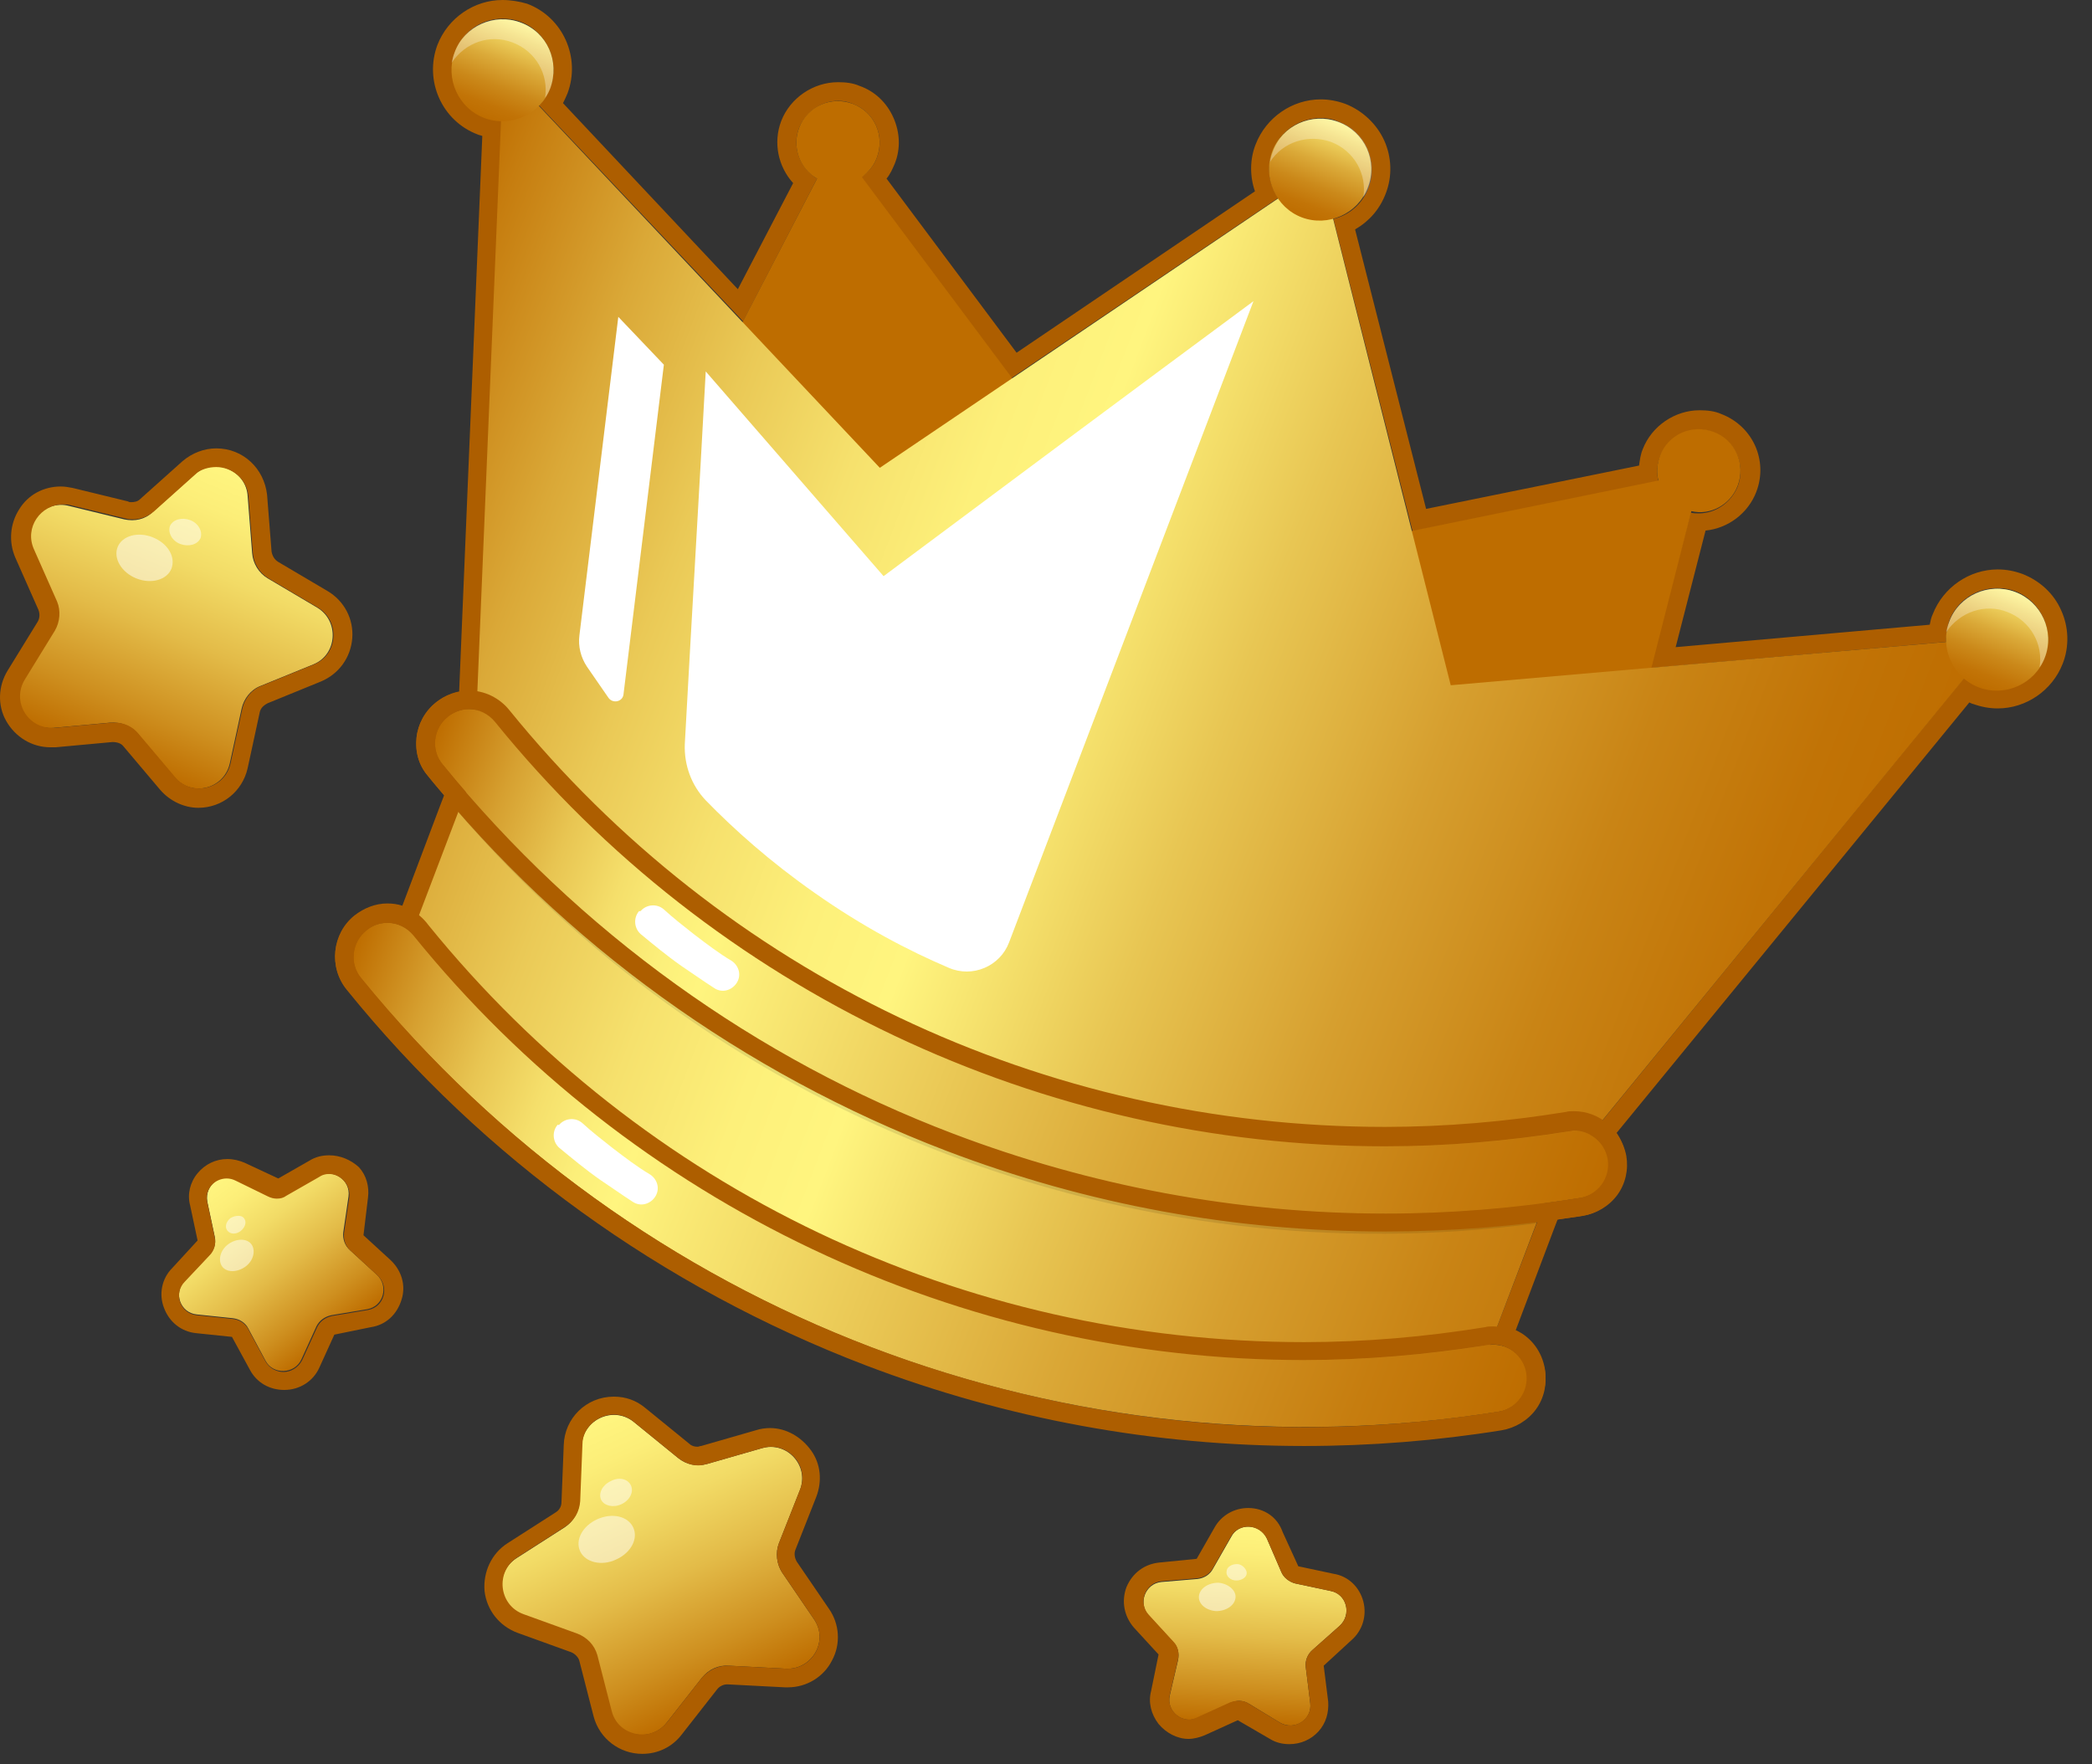<svg width="83" height="70" viewBox="0 0 83 70" fill="none" xmlns="http://www.w3.org/2000/svg">
<rect x="0" y="0" width="83" height="70" fill="#333333" stroke="none"/>
<path d="M19.935 0.741C20.172 0.741 20.41 0.771 20.647 0.86C21.684 1.245 22.218 2.431 21.833 3.469C21.744 3.736 21.566 3.973 21.388 4.181L29.482 12.749L32.417 7.086C31.735 6.671 31.409 5.841 31.705 5.07C31.972 4.418 32.595 4.003 33.247 4.003C33.455 4.003 33.632 4.032 33.84 4.121C34.7 4.447 35.115 5.396 34.789 6.256C34.67 6.582 34.433 6.849 34.166 7.027L40.125 15.002L50.709 7.857C50.354 7.323 50.235 6.641 50.502 5.989C50.798 5.189 51.569 4.685 52.399 4.685C52.636 4.685 52.874 4.714 53.111 4.833C54.148 5.218 54.682 6.404 54.297 7.442C54.059 8.094 53.526 8.539 52.903 8.687L56.046 21.08L65.8 19.093C65.711 18.767 65.741 18.441 65.859 18.115C66.126 17.463 66.749 17.047 67.401 17.047C67.608 17.047 67.786 17.077 67.994 17.166C68.854 17.492 69.269 18.441 68.943 19.301C68.676 19.953 68.053 20.368 67.401 20.368C67.282 20.368 67.193 20.368 67.075 20.338L65.474 26.505L77.214 25.467C77.214 25.201 77.244 24.904 77.333 24.637C77.629 23.837 78.4 23.333 79.23 23.333C79.467 23.333 79.705 23.362 79.942 23.451C80.979 23.837 81.513 25.023 81.128 26.06C80.831 26.861 80.06 27.365 79.23 27.365C78.993 27.365 78.756 27.335 78.519 27.217C78.311 27.128 78.104 27.009 77.955 26.861L63.102 45.035C63.458 45.213 63.725 45.568 63.784 45.983C63.903 46.725 63.398 47.407 62.687 47.525C62.213 47.614 61.738 47.673 61.264 47.733L60.967 48.533L59.129 53.336C59.159 53.336 59.218 53.336 59.248 53.336C59.9 53.336 60.463 53.81 60.582 54.463C60.701 55.204 60.197 55.886 59.485 56.004C56.906 56.419 54.326 56.627 51.777 56.627C45.877 56.627 40.066 55.53 34.611 53.455C26.814 50.49 19.787 45.48 14.361 38.809C13.887 38.245 13.976 37.386 14.569 36.911C14.806 36.704 15.103 36.615 15.399 36.615C15.755 36.615 16.111 36.763 16.378 37.03L18.216 32.227L18.512 31.427C18.216 31.071 17.89 30.715 17.593 30.33C17.119 29.766 17.208 28.907 17.801 28.432C18.038 28.225 18.334 28.136 18.631 28.136C18.749 28.136 18.838 28.136 18.957 28.165L19.935 4.773C19.728 4.773 19.491 4.744 19.283 4.655C18.245 4.269 17.712 3.084 18.097 2.046C18.364 1.245 19.105 0.741 19.935 0.741ZM19.935 0C18.809 0 17.771 0.712 17.356 1.779C16.822 3.202 17.534 4.803 18.957 5.337C19.016 5.366 19.076 5.366 19.135 5.396L18.216 27.454C17.89 27.513 17.564 27.661 17.297 27.869C16.852 28.225 16.585 28.729 16.526 29.262C16.466 29.826 16.615 30.359 16.971 30.774C17.178 31.041 17.415 31.308 17.623 31.545L17.474 31.931L15.963 35.933C15.785 35.874 15.577 35.844 15.37 35.844C14.895 35.844 14.45 36.022 14.065 36.318C13.176 37.03 13.027 38.364 13.769 39.254C19.164 45.924 26.28 51.053 34.344 54.136C39.947 56.271 45.788 57.339 51.747 57.339C54.356 57.339 56.995 57.131 59.574 56.716C60.701 56.538 61.471 55.471 61.294 54.314C61.175 53.603 60.73 53.04 60.137 52.773L61.649 48.77L61.797 48.385C62.124 48.326 62.479 48.296 62.806 48.237C63.339 48.148 63.843 47.851 64.169 47.407C64.495 46.962 64.614 46.398 64.525 45.865C64.466 45.539 64.318 45.213 64.14 44.946L78.133 27.869C78.193 27.898 78.252 27.928 78.281 27.928C78.608 28.047 78.934 28.106 79.26 28.106C80.386 28.106 81.424 27.395 81.839 26.327C82.106 25.645 82.076 24.875 81.78 24.222C81.484 23.54 80.92 23.036 80.238 22.77C79.912 22.651 79.586 22.592 79.26 22.592C78.133 22.592 77.096 23.303 76.681 24.37C76.621 24.489 76.592 24.637 76.562 24.785L66.482 25.675L67.668 21.05C68.557 20.961 69.358 20.368 69.684 19.508C70.158 18.263 69.535 16.899 68.29 16.425C68.023 16.306 67.727 16.277 67.43 16.277C66.452 16.277 65.533 16.899 65.177 17.818C65.088 18.026 65.059 18.263 65.029 18.471L56.58 20.19L53.763 9.102C54.326 8.776 54.741 8.302 54.979 7.679C55.245 6.997 55.216 6.226 54.919 5.574C54.623 4.922 54.059 4.388 53.378 4.121C53.051 4.003 52.725 3.943 52.399 3.943C51.273 3.943 50.235 4.655 49.82 5.722C49.583 6.315 49.583 6.997 49.79 7.59L40.333 13.994L35.174 7.086C35.322 6.908 35.411 6.701 35.5 6.493C35.737 5.9 35.708 5.248 35.441 4.655C35.174 4.062 34.7 3.617 34.107 3.41C33.84 3.291 33.543 3.261 33.247 3.261C32.269 3.261 31.349 3.884 30.994 4.803C30.668 5.663 30.875 6.612 31.468 7.264L29.274 11.474L22.337 4.092C22.396 3.973 22.455 3.854 22.515 3.706C23.048 2.283 22.337 0.682 20.914 0.148C20.617 0.059 20.261 0 19.935 0Z" fill="#AD5E00"/>
<path d="M34.789 6.256C35.115 5.396 34.7 4.447 33.84 4.121C32.98 3.795 32.032 4.21 31.705 5.07C31.409 5.841 31.735 6.701 32.417 7.086L26.843 17.819L37.309 26.742L42.349 17.937L34.196 7.027C34.433 6.849 34.67 6.582 34.789 6.256Z" fill="#BE6D00"/>
<path d="M68.943 19.271C69.269 18.412 68.854 17.463 67.994 17.137C67.134 16.811 66.186 17.226 65.859 18.085C65.741 18.412 65.711 18.767 65.8 19.064L52.459 21.791L50.354 31.723L64.11 32.02L67.105 20.279C67.846 20.457 68.646 20.042 68.943 19.271Z" fill="#BE6D00"/>
<path d="M61.59 46.873L79.26 25.29L57.558 27.187L52.4 6.73L34.907 18.56L19.965 2.698L18.809 30.567L15.459 39.372L34.848 52.743L58.24 55.678L61.59 46.873Z" fill="url(#paint0_linear_1_1891)"/>
<path opacity="0.1" d="M61.946 45.658C45.907 48.296 29.571 42.07 19.343 29.411C19.224 29.263 19.046 29.114 18.868 29.055L18.809 30.567L18.186 32.227C23.463 38.364 30.164 42.989 37.516 45.776C44.899 48.593 52.933 49.601 60.968 48.534L61.59 46.873L62.539 45.717C62.361 45.658 62.154 45.628 61.946 45.658Z" fill="black"/>
<path d="M37.813 44.976C30.015 42.011 22.989 37.001 17.564 30.33C17.089 29.767 17.178 28.907 17.771 28.433C18.334 27.958 19.194 28.047 19.669 28.64C29.897 41.27 46.233 47.496 62.272 44.887C63.013 44.768 63.695 45.272 63.814 45.984C63.932 46.725 63.428 47.407 62.717 47.526C54.178 48.919 45.61 47.97 37.813 44.976Z" fill="url(#paint1_linear_1_1891)"/>
<path d="M34.581 53.455C26.784 50.49 19.758 45.479 14.332 38.809C13.858 38.245 13.947 37.386 14.54 36.911C15.103 36.437 15.963 36.526 16.437 37.119C26.666 49.749 43.001 55.975 59.041 53.366C59.782 53.247 60.464 53.751 60.582 54.463C60.701 55.204 60.197 55.886 59.485 56.004C50.947 57.368 42.379 56.419 34.581 53.455Z" fill="url(#paint2_linear_1_1891)"/>
<path d="M18.601 28.136C18.987 28.136 19.372 28.314 19.639 28.64C28.326 39.372 41.4 45.48 54.949 45.48C57.38 45.48 59.811 45.272 62.242 44.887C62.302 44.887 62.391 44.857 62.45 44.857C63.102 44.857 63.665 45.331 63.784 45.984C63.903 46.725 63.399 47.407 62.687 47.525C60.108 47.94 57.528 48.148 54.979 48.148C49.079 48.148 43.268 47.051 37.813 44.976C30.015 42.011 22.989 37.001 17.564 30.33C17.089 29.767 17.178 28.907 17.771 28.432C18.008 28.255 18.305 28.136 18.601 28.136ZM18.601 27.395C18.127 27.395 17.652 27.573 17.297 27.869C16.852 28.225 16.585 28.729 16.526 29.262C16.467 29.826 16.615 30.36 16.971 30.774C22.366 37.445 29.482 42.574 37.546 45.658C43.149 47.792 48.99 48.859 54.949 48.859C57.558 48.859 60.197 48.652 62.776 48.237C63.903 48.059 64.673 46.992 64.496 45.836C64.318 44.827 63.458 44.086 62.45 44.086C62.331 44.086 62.213 44.086 62.124 44.116C59.752 44.501 57.35 44.709 54.949 44.709C41.4 44.709 28.711 38.661 20.202 28.166C19.817 27.691 19.224 27.395 18.601 27.395Z" fill="#AD5E00"/>
<path d="M15.37 36.615C15.755 36.615 16.14 36.793 16.407 37.12C25.094 47.852 38.169 53.959 51.718 53.959C54.149 53.959 56.58 53.752 59.011 53.366C59.07 53.366 59.159 53.337 59.218 53.337C59.87 53.337 60.434 53.811 60.552 54.463C60.671 55.205 60.167 55.886 59.456 56.005C56.876 56.42 54.297 56.628 51.747 56.628C45.847 56.628 40.036 55.531 34.581 53.455C26.784 50.49 19.758 45.48 14.332 38.809C13.858 38.246 13.947 37.386 14.54 36.912C14.777 36.704 15.073 36.615 15.37 36.615ZM15.37 35.874C14.895 35.874 14.421 36.052 14.065 36.349C13.176 37.06 13.027 38.394 13.769 39.284C19.165 45.955 26.28 51.084 34.344 54.167C39.947 56.301 45.788 57.369 51.747 57.369C54.356 57.369 56.995 57.161 59.574 56.746C60.108 56.657 60.612 56.361 60.938 55.916C61.264 55.471 61.383 54.908 61.294 54.374C61.116 53.366 60.256 52.625 59.248 52.625C59.129 52.625 59.011 52.625 58.922 52.655C56.55 53.04 54.149 53.248 51.747 53.248C38.198 53.248 25.509 47.2 17 36.705C16.585 36.141 15.992 35.874 15.37 35.874Z" fill="#AD5E00"/>
<path d="M54.267 7.442C53.882 8.479 52.696 9.013 51.658 8.628C50.621 8.242 50.087 7.056 50.472 6.019C50.858 4.981 52.044 4.447 53.081 4.833C54.149 5.218 54.682 6.404 54.267 7.442Z" fill="url(#paint3_linear_1_1891)"/>
<path d="M21.833 3.499C21.447 4.537 20.261 5.071 19.224 4.685C18.186 4.3 17.652 3.114 18.038 2.076C18.423 1.038 19.609 0.505 20.647 0.89C21.714 1.276 22.218 2.432 21.833 3.499Z" fill="url(#paint4_linear_1_1891)"/>
<path d="M81.128 26.09C80.742 27.128 79.556 27.662 78.519 27.276C77.481 26.891 76.948 25.705 77.333 24.667C77.718 23.63 78.904 23.096 79.942 23.481C80.98 23.867 81.543 25.053 81.128 26.09Z" fill="url(#paint5_linear_1_1891)"/>
<path opacity="0.3" d="M79.645 24.282C80.564 24.638 81.069 25.557 80.92 26.476C81.009 26.357 81.069 26.239 81.128 26.09C81.513 25.053 81.009 23.867 79.942 23.481C78.904 23.096 77.718 23.6 77.333 24.667C77.274 24.816 77.244 24.934 77.214 25.082C77.748 24.282 78.756 23.926 79.645 24.282Z" fill="white"/>
<path opacity="0.3" d="M20.35 1.69C21.27 2.046 21.773 2.965 21.625 3.884C21.714 3.765 21.773 3.647 21.833 3.499C22.218 2.461 21.714 1.275 20.647 0.89C19.609 0.504 18.423 1.008 18.038 2.076C17.979 2.224 17.949 2.342 17.919 2.491C18.453 1.69 19.431 1.334 20.35 1.69Z" fill="white"/>
<path opacity="0.3" d="M52.815 5.633C53.734 5.989 54.238 6.908 54.089 7.827C54.178 7.709 54.238 7.59 54.297 7.442C54.682 6.404 54.178 5.218 53.111 4.833C52.073 4.448 50.887 4.952 50.502 6.019C50.443 6.167 50.413 6.286 50.383 6.434C50.887 5.633 51.895 5.307 52.815 5.633Z" fill="white"/>
<path d="M49.731 11.949L40.036 37.386C39.681 38.335 38.584 38.809 37.635 38.394C36.034 37.712 34.225 36.764 32.328 35.429C30.549 34.184 29.126 32.909 28 31.753C27.436 31.16 27.14 30.36 27.169 29.53C27.436 24.608 27.733 19.687 28 14.736C30.342 17.433 32.713 20.161 35.056 22.859C39.947 19.212 44.839 15.566 49.731 11.949Z" fill="url(#paint6_linear_1_1891)"/>
<path d="M26.339 14.469L24.738 27.543C24.709 27.84 24.323 27.928 24.145 27.691L23.285 26.446C23.048 26.09 22.93 25.646 22.989 25.201L24.531 12.571L26.339 14.469Z" fill="url(#paint7_linear_1_1891)"/>
<path d="M25.42 36.141C25.657 35.874 26.072 35.844 26.339 36.081C26.695 36.408 27.11 36.734 27.525 37.06C28.029 37.445 28.533 37.831 29.037 38.127C29.334 38.335 29.423 38.72 29.215 39.017C29.008 39.313 28.622 39.402 28.326 39.194C27.91 38.928 27.495 38.631 27.051 38.335C26.458 37.92 25.924 37.475 25.42 37.06C25.153 36.823 25.124 36.408 25.361 36.141C25.39 36.17 25.42 36.141 25.42 36.141Z" fill="url(#paint8_linear_1_1891)"/>
<path d="M22.189 44.62C22.426 44.353 22.841 44.323 23.108 44.561C23.463 44.887 23.878 45.213 24.294 45.539C24.798 45.924 25.302 46.31 25.806 46.606C26.102 46.814 26.191 47.199 25.983 47.496C25.776 47.792 25.39 47.881 25.094 47.674C24.679 47.407 24.264 47.11 23.819 46.814C23.226 46.399 22.693 45.954 22.189 45.539C21.922 45.302 21.892 44.887 22.129 44.62C22.159 44.65 22.189 44.62 22.189 44.62Z" fill="url(#paint9_linear_1_1891)"/>
<path d="M9.826 19.687L10.004 21.94C10.033 22.355 10.27 22.741 10.626 22.948L12.583 24.105C13.472 24.638 13.383 25.972 12.435 26.358L10.33 27.217C9.944 27.366 9.677 27.721 9.588 28.107L9.114 30.301C8.877 31.309 7.602 31.635 6.92 30.834L5.467 29.115C5.201 28.789 4.786 28.64 4.371 28.67L2.117 28.878C1.08 28.967 0.368 27.84 0.931 26.951L2.117 25.023C2.325 24.668 2.354 24.223 2.206 23.867L1.287 21.792C0.872 20.843 1.732 19.806 2.74 20.072L4.934 20.606C5.349 20.695 5.764 20.606 6.06 20.31L7.75 18.797C8.521 18.145 9.766 18.649 9.826 19.687Z" fill="url(#paint10_linear_1_1891)"/>
<path d="M8.58 18.53C9.203 18.53 9.796 19.004 9.855 19.686L10.033 21.939C10.063 22.354 10.3 22.74 10.656 22.947L12.612 24.104C13.502 24.637 13.413 25.971 12.464 26.357L10.359 27.217C9.974 27.365 9.707 27.721 9.618 28.106L9.144 30.3C8.995 30.923 8.462 31.278 7.898 31.278C7.543 31.278 7.187 31.13 6.95 30.834L5.497 29.114C5.26 28.818 4.904 28.669 4.548 28.669C4.519 28.669 4.459 28.669 4.43 28.669L2.176 28.877C2.147 28.877 2.087 28.877 2.058 28.877C1.079 28.877 0.457 27.81 0.991 26.95L2.176 25.023C2.384 24.667 2.414 24.222 2.265 23.866L1.346 21.791C0.961 20.931 1.613 20.012 2.503 20.012C2.591 20.012 2.71 20.012 2.799 20.042L4.993 20.576C5.082 20.605 5.2 20.605 5.289 20.605C5.586 20.605 5.882 20.487 6.12 20.279L7.809 18.767C7.987 18.619 8.284 18.53 8.58 18.53ZM8.58 17.789C8.106 17.789 7.632 17.967 7.246 18.293L5.556 19.805C5.467 19.894 5.349 19.923 5.2 19.923C5.171 19.923 5.112 19.923 5.082 19.894L2.888 19.36C2.74 19.33 2.562 19.301 2.414 19.301C1.732 19.301 1.109 19.627 0.753 20.22C0.398 20.783 0.338 21.495 0.605 22.117L1.524 24.193C1.583 24.341 1.583 24.519 1.495 24.667L0.309 26.594C-0.077 27.217 -0.106 27.988 0.249 28.61C0.605 29.233 1.257 29.648 1.999 29.648C2.058 29.648 2.147 29.648 2.206 29.648L4.459 29.44C4.667 29.44 4.815 29.5 4.904 29.618L6.357 31.338C6.742 31.782 7.305 32.049 7.869 32.049C8.817 32.049 9.618 31.397 9.825 30.478L10.3 28.284C10.329 28.106 10.448 27.988 10.626 27.898L12.731 27.039C13.442 26.742 13.917 26.09 13.976 25.319C14.035 24.548 13.65 23.837 12.998 23.451L11.041 22.295C10.893 22.206 10.804 22.058 10.774 21.88L10.596 19.627C10.478 18.589 9.648 17.789 8.58 17.789Z" fill="#AD5E00"/>
<path opacity="0.5" d="M6.802 22.562C6.624 23.007 6.001 23.185 5.408 22.948C4.815 22.71 4.489 22.147 4.667 21.703C4.845 21.258 5.467 21.08 6.06 21.317C6.653 21.554 6.979 22.088 6.802 22.562Z" fill="url(#paint11_linear_1_1891)"/>
<path opacity="0.5" d="M7.958 21.347C7.839 21.613 7.483 21.702 7.157 21.584C6.831 21.465 6.653 21.139 6.742 20.872C6.861 20.605 7.217 20.516 7.543 20.635C7.869 20.754 8.047 21.08 7.958 21.347Z" fill="url(#paint12_linear_1_1891)"/>
<path d="M25.153 56.42L26.902 57.843C27.229 58.11 27.644 58.199 28.059 58.08L30.223 57.458C31.231 57.161 32.12 58.169 31.735 59.118L30.905 61.223C30.757 61.608 30.816 62.053 31.023 62.379L32.298 64.247C32.891 65.107 32.209 66.263 31.172 66.204L28.918 66.085C28.503 66.055 28.118 66.233 27.851 66.559L26.458 68.338C25.805 69.168 24.501 68.901 24.234 67.893L23.671 65.7C23.552 65.284 23.256 64.988 22.87 64.84L20.736 64.069C19.757 63.713 19.609 62.379 20.498 61.816L22.396 60.6C22.752 60.363 22.959 60.007 22.989 59.592L23.078 57.339C23.137 56.301 24.353 55.768 25.153 56.42Z" fill="url(#paint13_linear_1_1891)"/>
<path d="M24.353 56.123C24.62 56.123 24.916 56.212 25.153 56.419L26.902 57.843C27.14 58.02 27.406 58.139 27.703 58.139C27.822 58.139 27.94 58.109 28.059 58.08L30.223 57.457C30.341 57.427 30.46 57.398 30.579 57.398C31.439 57.398 32.091 58.258 31.735 59.117L30.905 61.222C30.757 61.608 30.816 62.052 31.023 62.379L32.298 64.246C32.862 65.076 32.269 66.203 31.261 66.203C31.231 66.203 31.201 66.203 31.172 66.203L28.919 66.085C28.889 66.085 28.859 66.085 28.859 66.085C28.474 66.085 28.118 66.262 27.851 66.559L26.458 68.338C26.191 68.664 25.835 68.812 25.479 68.812C24.946 68.812 24.412 68.486 24.264 67.863L23.701 65.669C23.582 65.254 23.285 64.958 22.9 64.81L20.765 64.039C19.787 63.683 19.639 62.349 20.528 61.786L22.426 60.57C22.781 60.333 22.989 59.977 23.019 59.562L23.108 57.309C23.108 56.627 23.73 56.123 24.353 56.123ZM24.353 55.411C23.256 55.411 22.396 56.271 22.366 57.338L22.277 59.592C22.277 59.77 22.189 59.918 22.04 60.007L20.143 61.222C19.491 61.637 19.164 62.379 19.224 63.12C19.313 63.891 19.817 64.513 20.528 64.78L22.663 65.551C22.811 65.61 22.959 65.758 22.989 65.907L23.552 68.1C23.789 68.99 24.59 69.583 25.479 69.583C26.102 69.583 26.665 69.316 27.051 68.812L28.444 67.033C28.533 66.915 28.681 66.826 28.859 66.826L31.142 66.944C31.172 66.944 31.231 66.944 31.261 66.944C32.002 66.944 32.684 66.529 33.01 65.877C33.366 65.225 33.306 64.424 32.891 63.831L31.616 61.964C31.527 61.815 31.498 61.637 31.557 61.489L32.387 59.384C32.624 58.761 32.565 58.08 32.18 57.546C31.794 57.012 31.201 56.657 30.549 56.657C30.371 56.657 30.164 56.686 29.986 56.745L27.822 57.368C27.762 57.368 27.733 57.398 27.673 57.398C27.555 57.398 27.436 57.368 27.347 57.279L25.598 55.856C25.242 55.56 24.827 55.411 24.353 55.411Z" fill="#AD5E00"/>
<path opacity="0.5" d="M25.123 60.6C25.331 61.044 25.035 61.608 24.442 61.874C23.878 62.141 23.226 61.993 23.018 61.548C22.811 61.104 23.108 60.54 23.7 60.273C24.293 60.007 24.916 60.155 25.123 60.6Z" fill="url(#paint14_linear_1_1891)"/>
<path opacity="0.5" d="M25.035 58.94C25.153 59.207 24.975 59.533 24.649 59.681C24.323 59.829 23.967 59.74 23.849 59.503C23.73 59.236 23.908 58.91 24.234 58.762C24.56 58.584 24.916 58.673 25.035 58.94Z" fill="url(#paint15_linear_1_1891)"/>
<path d="M9.381 46.784L10.656 47.407C10.893 47.525 11.16 47.525 11.397 47.377L12.642 46.666C13.205 46.34 13.917 46.814 13.828 47.466L13.62 48.889C13.591 49.156 13.68 49.423 13.887 49.601L14.955 50.579C15.429 51.024 15.222 51.824 14.569 51.943L13.146 52.18C12.879 52.239 12.672 52.388 12.553 52.625L11.96 53.929C11.693 54.522 10.834 54.552 10.537 53.989L9.855 52.714C9.737 52.477 9.5 52.328 9.233 52.299L7.81 52.15C7.157 52.091 6.861 51.291 7.335 50.816L8.314 49.779C8.492 49.601 8.58 49.334 8.521 49.067L8.225 47.674C8.106 47.021 8.788 46.488 9.381 46.784Z" fill="url(#paint16_linear_1_1891)"/>
<path d="M13.057 46.577C13.502 46.577 13.917 46.992 13.858 47.496L13.65 48.919C13.62 49.186 13.709 49.453 13.917 49.63L14.984 50.609C15.459 51.053 15.251 51.854 14.599 51.973L13.176 52.21C12.909 52.269 12.701 52.417 12.583 52.654L11.99 53.959C11.841 54.255 11.545 54.433 11.249 54.433C10.982 54.433 10.685 54.285 10.537 54.018L9.855 52.743C9.737 52.506 9.499 52.358 9.233 52.328L7.809 52.18C7.157 52.121 6.861 51.32 7.335 50.846L8.313 49.808C8.491 49.63 8.58 49.364 8.521 49.097L8.225 47.703C8.106 47.17 8.521 46.755 8.995 46.755C9.114 46.755 9.233 46.784 9.351 46.843L10.626 47.466C10.745 47.525 10.863 47.555 10.982 47.555C11.13 47.555 11.249 47.525 11.367 47.437L12.612 46.725C12.79 46.606 12.909 46.577 13.057 46.577ZM13.057 45.836C12.79 45.836 12.523 45.895 12.286 46.043L11.041 46.755L9.707 46.132C9.499 46.043 9.262 45.984 9.025 45.984C8.551 45.984 8.136 46.191 7.839 46.547C7.543 46.903 7.424 47.377 7.543 47.822L7.839 49.215L6.831 50.312C6.416 50.727 6.297 51.35 6.505 51.884C6.712 52.447 7.187 52.832 7.78 52.892L9.203 53.04L9.914 54.344C10.181 54.848 10.685 55.145 11.278 55.145C11.901 55.145 12.434 54.789 12.672 54.255L13.265 52.951L14.717 52.654C15.31 52.566 15.755 52.15 15.933 51.557C16.111 50.994 15.933 50.401 15.488 49.986L14.421 49.008L14.599 47.525C14.658 47.081 14.539 46.636 14.243 46.31C13.917 46.013 13.502 45.836 13.057 45.836Z" fill="#AD5E00"/>
<path opacity="0.5" d="M9.974 49.364C10.152 49.601 10.063 50.016 9.737 50.253C9.41 50.49 8.995 50.49 8.818 50.253C8.64 50.016 8.729 49.601 9.055 49.364C9.381 49.126 9.796 49.126 9.974 49.364Z" fill="url(#paint17_linear_1_1891)"/>
<path opacity="0.5" d="M9.677 48.326C9.796 48.474 9.737 48.681 9.559 48.83C9.381 48.978 9.144 48.978 9.025 48.83C8.906 48.681 8.966 48.474 9.144 48.326C9.351 48.207 9.588 48.207 9.677 48.326Z" fill="url(#paint18_linear_1_1891)"/>
<path d="M50.264 61.044L50.828 62.349C50.917 62.586 51.154 62.764 51.391 62.823L52.785 63.119C53.437 63.238 53.644 64.068 53.14 64.513L52.073 65.462C51.865 65.639 51.777 65.906 51.806 66.143L51.984 67.567C52.073 68.219 51.361 68.693 50.769 68.337L49.553 67.596C49.316 67.448 49.049 67.448 48.812 67.567L47.507 68.159C46.914 68.426 46.262 67.893 46.41 67.27L46.736 65.877C46.796 65.61 46.736 65.343 46.559 65.165L45.58 64.098C45.136 63.623 45.432 62.823 46.084 62.764L47.507 62.645C47.774 62.615 48.011 62.467 48.13 62.23L48.842 60.985C49.138 60.392 49.998 60.451 50.264 61.044Z" fill="url(#paint19_linear_1_1891)"/>
<path d="M49.523 60.57C49.82 60.57 50.116 60.748 50.265 61.044L50.828 62.349C50.917 62.586 51.154 62.764 51.391 62.823L52.785 63.12C53.437 63.238 53.645 64.069 53.141 64.513L52.073 65.462C51.866 65.64 51.777 65.907 51.806 66.144L51.984 67.567C52.044 68.071 51.629 68.456 51.184 68.456C51.035 68.456 50.917 68.427 50.769 68.338L49.553 67.597C49.434 67.508 49.286 67.478 49.138 67.478C49.02 67.478 48.901 67.508 48.812 67.537L47.508 68.13C47.389 68.189 47.27 68.219 47.181 68.219C46.707 68.219 46.292 67.775 46.41 67.241L46.737 65.847C46.796 65.581 46.737 65.314 46.559 65.136L45.58 64.069C45.136 63.594 45.432 62.794 46.084 62.734L47.508 62.616C47.774 62.586 48.011 62.438 48.13 62.201L48.842 60.956C48.99 60.689 49.257 60.57 49.523 60.57ZM49.523 59.829C48.96 59.829 48.456 60.125 48.189 60.6L47.478 61.845L45.995 61.993C45.403 62.053 44.928 62.408 44.691 62.972C44.483 63.535 44.602 64.128 44.987 64.573L45.966 65.64L45.669 67.093C45.551 67.537 45.669 68.012 45.966 68.397C46.262 68.753 46.707 68.99 47.152 68.99C47.359 68.99 47.596 68.931 47.804 68.842L49.108 68.249L50.383 68.99C50.62 69.138 50.887 69.198 51.154 69.198C51.599 69.198 52.014 69.02 52.31 68.694C52.607 68.367 52.725 67.952 52.696 67.508L52.518 66.085L53.615 65.076C54.06 64.691 54.237 64.098 54.089 63.535C53.941 62.972 53.496 62.527 52.903 62.438L51.51 62.141L50.887 60.778C50.68 60.185 50.146 59.829 49.523 59.829Z" fill="#AD5E00"/>
<path opacity="0.5" d="M49.019 63.387C48.99 63.683 48.664 63.92 48.248 63.92C47.834 63.891 47.537 63.624 47.567 63.327C47.596 63.031 47.922 62.794 48.337 62.794C48.723 62.823 49.049 63.09 49.019 63.387Z" fill="url(#paint20_linear_1_1891)"/>
<path opacity="0.5" d="M49.464 62.408C49.464 62.586 49.257 62.705 49.049 62.705C48.812 62.705 48.634 62.527 48.664 62.349C48.664 62.171 48.871 62.053 49.079 62.053C49.286 62.053 49.464 62.26 49.464 62.408Z" fill="url(#paint21_linear_1_1891)"/>
<defs>
<linearGradient id="paint0_linear_1_1891" x1="13.965" y1="18.441" x2="73.274" y2="41.035" gradientUnits="userSpaceOnUse">
<stop stop-color="#BE6D00"/>
<stop offset="0.03" stop-color="#C67D0F"/>
<stop offset="0.121" stop-color="#DAA837"/>
<stop offset="0.208" stop-color="#EAC956"/>
<stop offset="0.292" stop-color="#F6E16D"/>
<stop offset="0.369" stop-color="#FDF07A"/>
<stop offset="0.433" stop-color="#FFF57F"/>
<stop offset="0.567" stop-color="#E8C653"/>
<stop offset="0.697" stop-color="#D69F2F"/>
<stop offset="0.816" stop-color="#C98415"/>
<stop offset="0.921" stop-color="#C17306"/>
<stop offset="1" stop-color="#BE6D00"/>
</linearGradient>
<linearGradient id="paint1_linear_1_1891" x1="16.218" y1="31.955" x2="62.597" y2="49.623" gradientUnits="userSpaceOnUse">
<stop stop-color="#BE6D00"/>
<stop offset="0.005" stop-color="#C07104"/>
<stop offset="0.067" stop-color="#D6A030"/>
<stop offset="0.126" stop-color="#E8C552"/>
<stop offset="0.181" stop-color="#F5DF6B"/>
<stop offset="0.23" stop-color="#FCEF7A"/>
<stop offset="0.268" stop-color="#FFF57F"/>
<stop offset="0.317" stop-color="#FAEA75"/>
<stop offset="0.643" stop-color="#DAA736"/>
<stop offset="0.879" stop-color="#C67D0F"/>
<stop offset="1" stop-color="#BE6D00"/>
</linearGradient>
<linearGradient id="paint2_linear_1_1891" x1="12.996" y1="40.411" x2="59.375" y2="58.079" gradientUnits="userSpaceOnUse">
<stop stop-color="#BE6D00"/>
<stop offset="0.005" stop-color="#C07104"/>
<stop offset="0.067" stop-color="#D6A030"/>
<stop offset="0.126" stop-color="#E8C552"/>
<stop offset="0.181" stop-color="#F5DF6B"/>
<stop offset="0.23" stop-color="#FCEF7A"/>
<stop offset="0.268" stop-color="#FFF57F"/>
<stop offset="0.317" stop-color="#FAEA75"/>
<stop offset="0.643" stop-color="#DAA736"/>
<stop offset="0.879" stop-color="#C67D0F"/>
<stop offset="1" stop-color="#BE6D00"/>
</linearGradient>
<linearGradient id="paint3_linear_1_1891" x1="51.665" y1="8.619" x2="53.109" y2="4.829" gradientUnits="userSpaceOnUse">
<stop stop-color="#BE6D00"/>
<stop offset="0.134" stop-color="#C27407"/>
<stop offset="0.334" stop-color="#CB891A"/>
<stop offset="0.577" stop-color="#DBAA39"/>
<stop offset="0.849" stop-color="#F1D864"/>
<stop offset="1" stop-color="#FFF57F"/>
</linearGradient>
<linearGradient id="paint4_linear_1_1891" x1="19.214" y1="4.661" x2="20.658" y2="0.871" gradientUnits="userSpaceOnUse">
<stop stop-color="#BE6D00"/>
<stop offset="0.134" stop-color="#C27407"/>
<stop offset="0.334" stop-color="#CB891A"/>
<stop offset="0.577" stop-color="#DBAA39"/>
<stop offset="0.849" stop-color="#F1D864"/>
<stop offset="1" stop-color="#FFF57F"/>
</linearGradient>
<linearGradient id="paint5_linear_1_1891" x1="78.522" y1="27.258" x2="79.966" y2="23.468" gradientUnits="userSpaceOnUse">
<stop stop-color="#BE6D00"/>
<stop offset="0.134" stop-color="#C27407"/>
<stop offset="0.334" stop-color="#CB891A"/>
<stop offset="0.577" stop-color="#DBAA39"/>
<stop offset="0.849" stop-color="#F1D864"/>
<stop offset="1" stop-color="#FFF57F"/>
</linearGradient>
<linearGradient id="paint6_linear_1_1891" x1="30.374" y1="35.623" x2="40.703" y2="8.509" gradientUnits="userSpaceOnUse">
<stop stop-color="white"/>
<stop offset="0.147" stop-color="white"/>
<stop offset="1" stop-color="white"/>
</linearGradient>
<linearGradient id="paint7_linear_1_1891" x1="22.023" y1="26.937" x2="27.122" y2="13.552" gradientUnits="userSpaceOnUse">
<stop stop-color="white"/>
<stop offset="0.147" stop-color="white"/>
<stop offset="1" stop-color="white"/>
</linearGradient>
<linearGradient id="paint8_linear_1_1891" x1="26.862" y1="38.223" x2="27.709" y2="37.051" gradientUnits="userSpaceOnUse">
<stop stop-color="white"/>
<stop offset="1" stop-color="white"/>
</linearGradient>
<linearGradient id="paint9_linear_1_1891" x1="23.631" y1="46.704" x2="24.478" y2="45.532" gradientUnits="userSpaceOnUse">
<stop stop-color="white"/>
<stop offset="1" stop-color="white"/>
</linearGradient>
<linearGradient id="paint10_linear_1_1891" x1="4.431" y1="30" x2="9.052" y2="18.618" gradientUnits="userSpaceOnUse">
<stop stop-color="#BE6D00"/>
<stop offset="0.175" stop-color="#CE8F1F"/>
<stop offset="0.435" stop-color="#E3BB48"/>
<stop offset="0.669" stop-color="#F2DB66"/>
<stop offset="0.865" stop-color="#FCEE78"/>
<stop offset="1" stop-color="#FFF57F"/>
</linearGradient>
<linearGradient id="paint11_linear_1_1891" x1="5.393" y1="22.95" x2="6.062" y2="21.302" gradientUnits="userSpaceOnUse">
<stop stop-color="white"/>
<stop offset="0.861" stop-color="white"/>
<stop offset="1" stop-color="white"/>
</linearGradient>
<linearGradient id="paint12_linear_1_1891" x1="7.155" y1="21.559" x2="7.535" y2="20.625" gradientUnits="userSpaceOnUse">
<stop stop-color="white"/>
<stop offset="0.861" stop-color="white"/>
<stop offset="1" stop-color="white"/>
</linearGradient>
<linearGradient id="paint13_linear_1_1891" x1="28.903" y1="67.442" x2="23.833" y2="56.251" gradientUnits="userSpaceOnUse">
<stop stop-color="#BE6D00"/>
<stop offset="0.175" stop-color="#CE8F1F"/>
<stop offset="0.435" stop-color="#E3BB48"/>
<stop offset="0.669" stop-color="#F2DB66"/>
<stop offset="0.865" stop-color="#FCEE78"/>
<stop offset="1" stop-color="#FFF57F"/>
</linearGradient>
<linearGradient id="paint14_linear_1_1891" x1="24.454" y1="61.888" x2="23.72" y2="60.267" gradientUnits="userSpaceOnUse">
<stop stop-color="white"/>
<stop offset="0.861" stop-color="white"/>
<stop offset="1" stop-color="white"/>
</linearGradient>
<linearGradient id="paint15_linear_1_1891" x1="24.66" y1="59.653" x2="24.244" y2="58.734" gradientUnits="userSpaceOnUse">
<stop stop-color="white"/>
<stop offset="0.861" stop-color="white"/>
<stop offset="1" stop-color="white"/>
</linearGradient>
<linearGradient id="paint16_linear_1_1891" x1="13.32" y1="53.015" x2="8.543" y2="46.869" gradientUnits="userSpaceOnUse">
<stop stop-color="#BE6D00"/>
<stop offset="0.175" stop-color="#CE8F1F"/>
<stop offset="0.435" stop-color="#E3BB48"/>
<stop offset="0.669" stop-color="#F2DB66"/>
<stop offset="0.865" stop-color="#FCEE78"/>
<stop offset="1" stop-color="#FFF57F"/>
</linearGradient>
<linearGradient id="paint17_linear_1_1891" x1="9.758" y1="50.251" x2="9.066" y2="49.361" gradientUnits="userSpaceOnUse">
<stop stop-color="white"/>
<stop offset="0.861" stop-color="white"/>
<stop offset="1" stop-color="white"/>
</linearGradient>
<linearGradient id="paint18_linear_1_1891" x1="9.555" y1="48.843" x2="9.163" y2="48.338" gradientUnits="userSpaceOnUse">
<stop stop-color="white"/>
<stop offset="0.861" stop-color="white"/>
<stop offset="1" stop-color="white"/>
</linearGradient>
<linearGradient id="paint19_linear_1_1891" x1="49.142" y1="68.336" x2="49.563" y2="60.564" gradientUnits="userSpaceOnUse">
<stop stop-color="#BE6D00"/>
<stop offset="0.175" stop-color="#CE8F1F"/>
<stop offset="0.435" stop-color="#E3BB48"/>
<stop offset="0.669" stop-color="#F2DB66"/>
<stop offset="0.865" stop-color="#FCEE78"/>
<stop offset="1" stop-color="#FFF57F"/>
</linearGradient>
<linearGradient id="paint20_linear_1_1891" x1="48.264" y1="63.915" x2="48.325" y2="62.789" gradientUnits="userSpaceOnUse">
<stop stop-color="white"/>
<stop offset="0.861" stop-color="white"/>
<stop offset="1" stop-color="white"/>
</linearGradient>
<linearGradient id="paint21_linear_1_1891" x1="49.033" y1="62.718" x2="49.068" y2="62.08" gradientUnits="userSpaceOnUse">
<stop stop-color="white"/>
<stop offset="0.861" stop-color="white"/>
<stop offset="1" stop-color="white"/>
</linearGradient>
</defs>
</svg>

